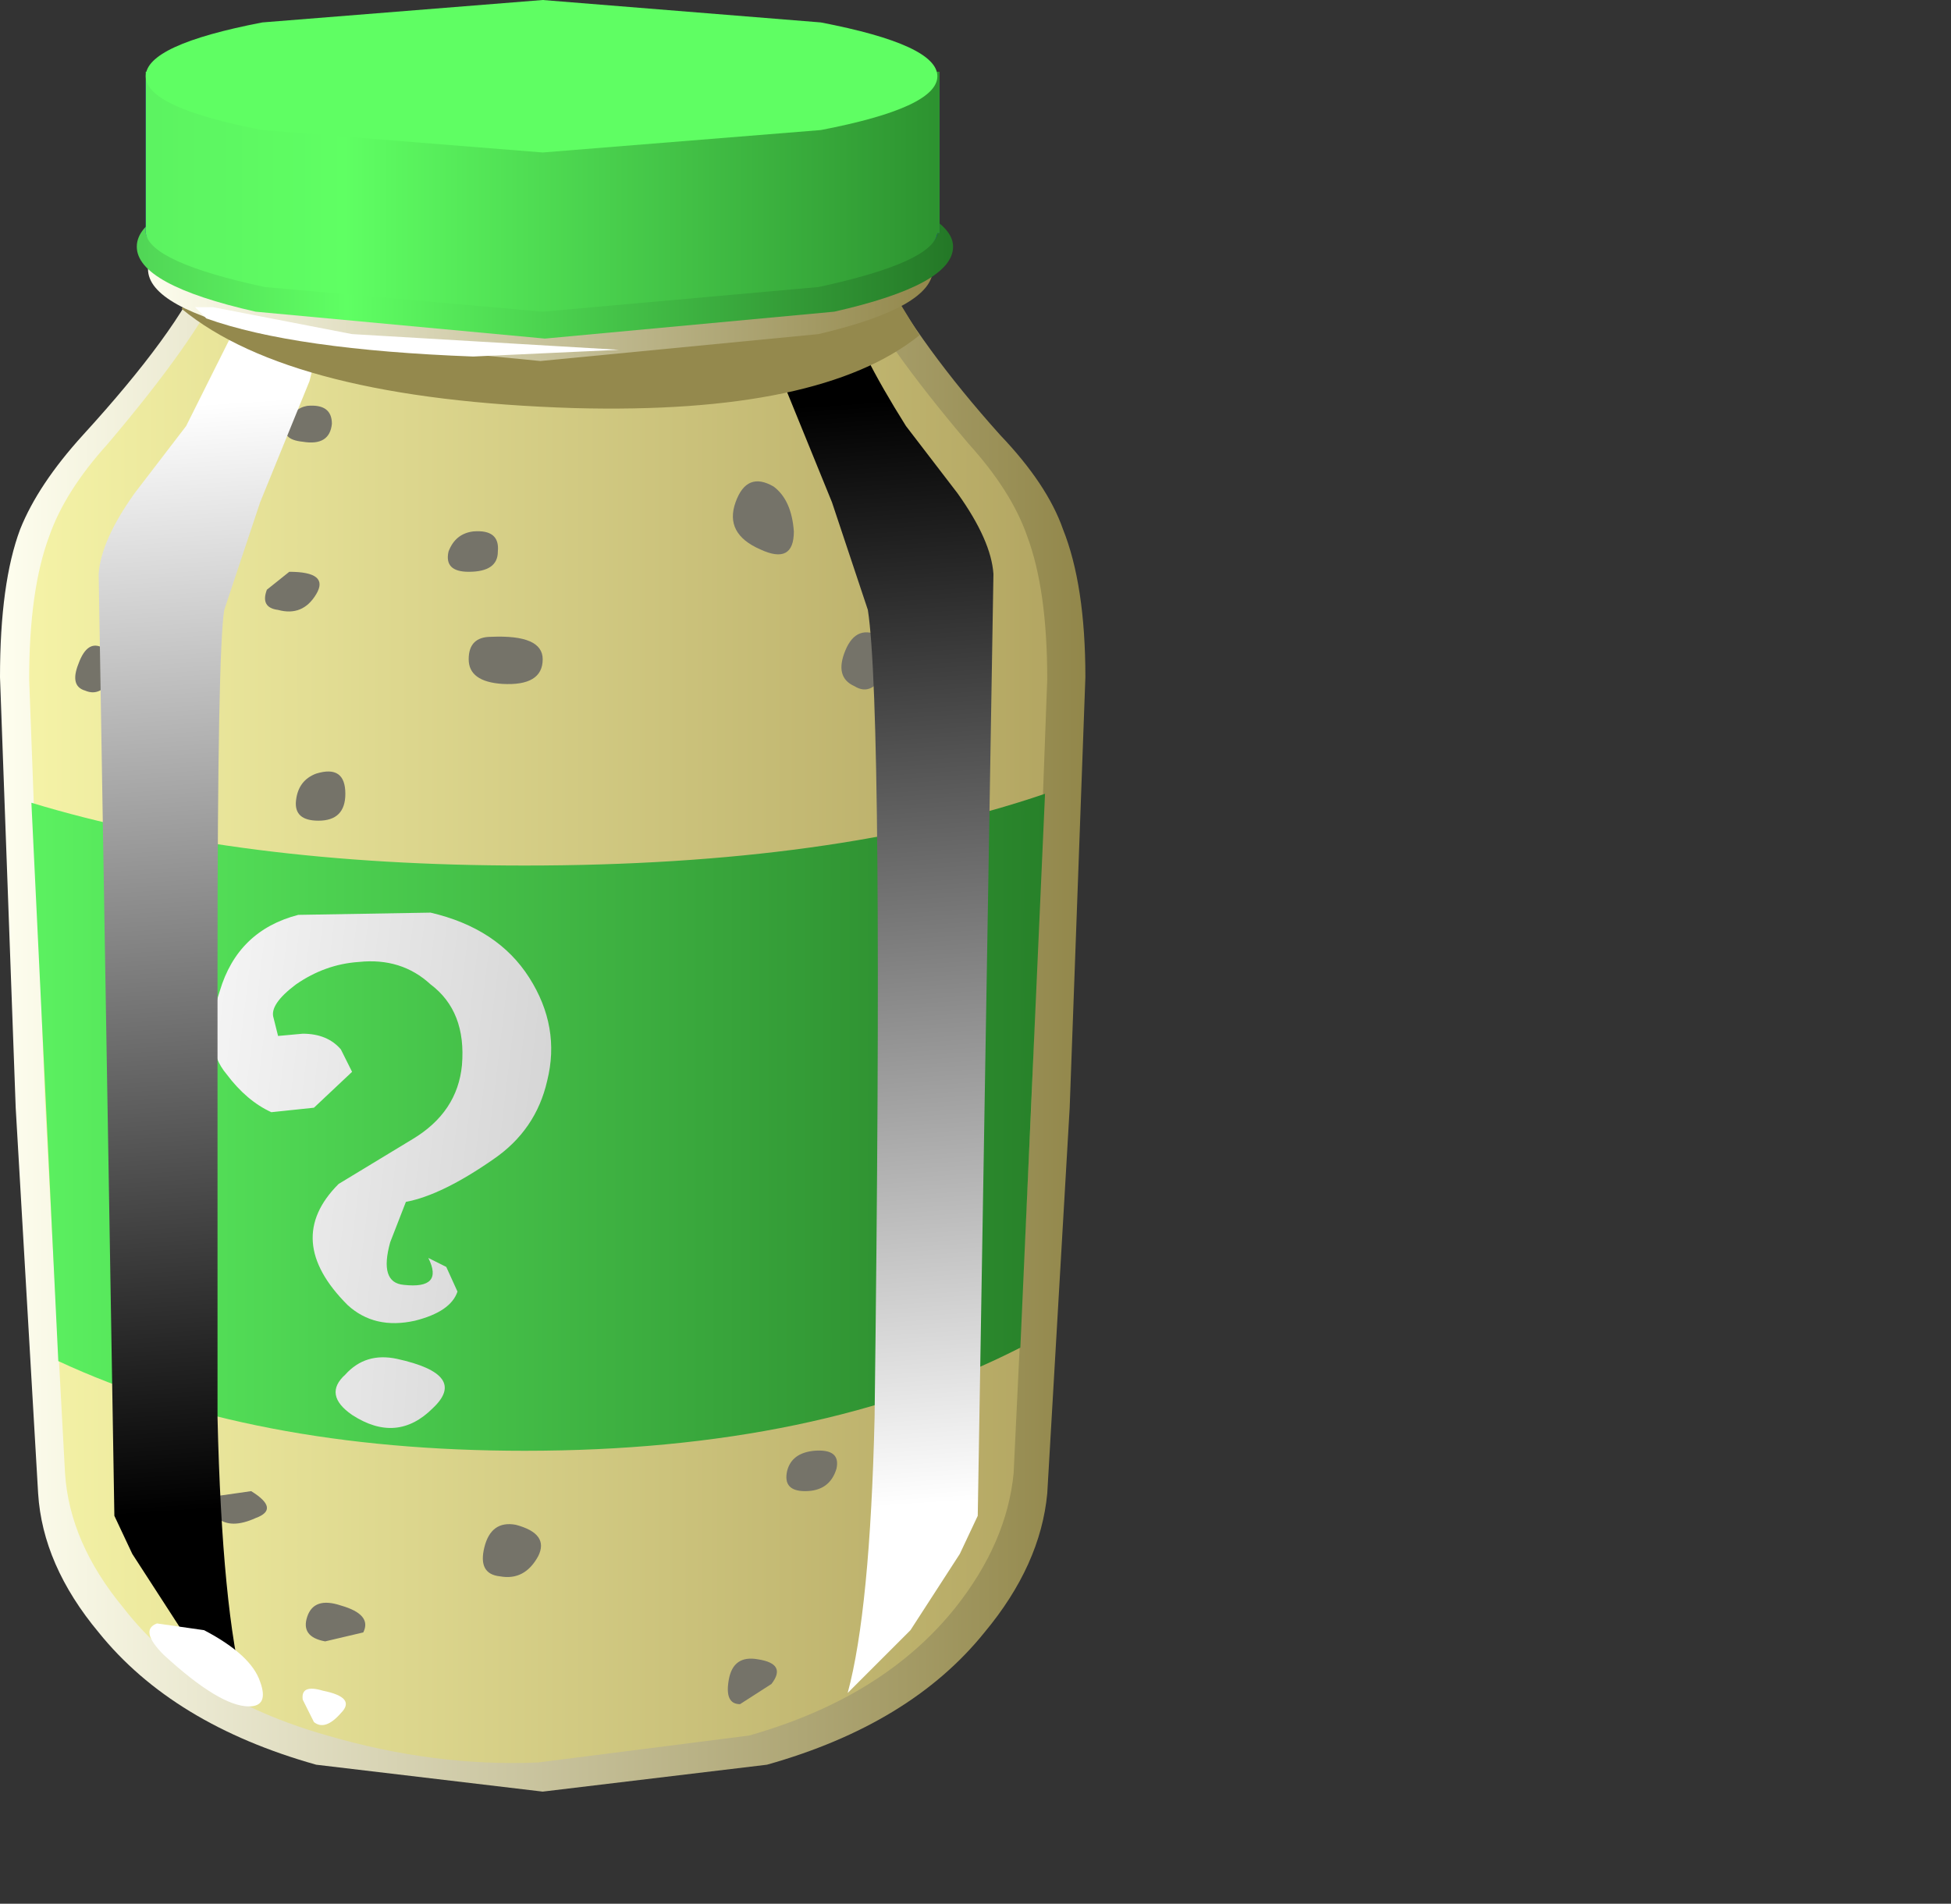 <?xml version="1.0" encoding="UTF-8" standalone="no"?>
<svg xmlns:xlink="http://www.w3.org/1999/xlink" height="42.45px" width="43.5px" xmlns="http://www.w3.org/2000/svg">
  <rect width="100%" height="100%" fill="#333333" stroke="none"/>
  <g transform="matrix(1.0, 0.0, 0.0, 1.0, 0.0, 0.0)">
    <use height="33.95" transform="matrix(1.0, 0.0, 0.0, 1.0, 0.0, 6.0)" width="24.2" xlink:href="#shape0"/>
    <use height="31.45" transform="matrix(1.0, 0.0, 0.0, 1.0, 2.2, 6.3)" width="5.25" xlink:href="#sprite0"/>
    <use height="31.45" transform="matrix(1.0, 0.0, 0.0, 1.0, 16.9, 6.3)" width="5.25" xlink:href="#sprite1"/>
    <use height="3.1" transform="matrix(1.0, 0.0, 0.0, 1.0, 4.05, 6.0)" width="16.45" xlink:href="#sprite2"/>
    <use height="8.05" transform="matrix(1.0, 0.0, 0.0, 1.0, 3.05, 0.0)" width="18.2" xlink:href="#shape4"/>
    <use height="1.2" transform="matrix(1.0, 0.0, 0.0, 1.0, 4.35, 6.8)" width="9.45" xlink:href="#sprite3"/>
    <use height="2.3" transform="matrix(1.0, 0.0, 0.0, 1.0, 3.35, 36.15)" width="4.35" xlink:href="#shape6"/>
  </g>
  <defs>
    <g id="shape0" transform="matrix(1.0, 0.0, 0.0, 1.0, 0.0, -6.0)">
      <path d="M22.3 9.7 Q23.35 10.8 23.7 11.8 24.2 13.05 24.2 15.1 L23.85 24.7 23.35 33.3 Q23.2 34.9 21.95 36.4 20.3 38.45 17.1 39.35 L12.1 39.95 7.05 39.35 Q3.85 38.45 2.2 36.4 0.95 34.9 0.85 33.3 L0.35 24.7 0.0 15.1 Q0.0 13.0 0.45 11.8 0.85 10.8 1.85 9.7 3.95 7.4 4.55 6.0 L12.1 6.35 19.6 6.0 Q20.55 7.75 22.3 9.7" fill="url(#gradient0)" fill-rule="evenodd" stroke="none"/>
      <path d="M21.6 9.9 Q22.55 10.95 22.9 11.95 23.35 13.15 23.35 15.15 L23.0 24.5 22.6 32.85 Q22.45 34.4 21.3 35.85 19.7 37.85 16.7 38.7 L12.0 39.3 Q9.7 39.4 7.3 38.7 4.3 37.85 2.75 35.85 1.55 34.4 1.45 32.85 L1.0 24.5 0.65 15.15 Q0.65 13.15 1.1 11.95 1.45 10.95 2.4 9.9 4.35 7.6 4.95 6.3 L12.0 6.7 19.05 6.3 Q19.65 7.6 21.6 9.9" fill="url(#gradient1)" fill-rule="evenodd" stroke="none"/>
      <path d="M6.45 12.75 Q7.35 12.75 7.05 13.25 6.75 13.75 6.2 13.6 5.8 13.55 5.95 13.15 L6.45 12.75" fill="#757369" fill-rule="evenodd" stroke="none"/>
      <path d="M10.95 14.2 Q12.1 14.15 12.1 14.7 12.1 15.3 11.2 15.25 10.45 15.2 10.45 14.7 10.45 14.2 10.95 14.2" fill="#757369" fill-rule="evenodd" stroke="none"/>
      <path d="M7.05 17.25 Q7.7 17.05 7.7 17.7 7.7 18.3 7.1 18.3 6.55 18.3 6.6 17.85 6.65 17.4 7.05 17.25" fill="#757369" fill-rule="evenodd" stroke="none"/>
      <path d="M2.3 14.45 Q2.8 14.7 2.5 15.1 2.25 15.55 1.9 15.4 1.55 15.3 1.75 14.8 1.95 14.25 2.3 14.45" fill="#757369" fill-rule="evenodd" stroke="none"/>
      <path d="M10.55 11.85 Q11.15 11.8 11.1 12.3 11.1 12.75 10.45 12.75 9.9 12.75 10.0 12.3 10.15 11.9 10.55 11.85" fill="#757369" fill-rule="evenodd" stroke="none"/>
      <path d="M17.25 10.85 Q17.65 11.15 17.7 11.85 17.7 12.6 16.95 12.25 16.15 11.9 16.4 11.2 16.65 10.5 17.25 10.85" fill="#757369" fill-rule="evenodd" stroke="none"/>
      <path d="M19.65 14.2 Q20.05 14.4 19.75 14.95 19.45 15.55 19.05 15.3 18.6 15.1 18.85 14.5 19.1 13.9 19.65 14.2" fill="#757369" fill-rule="evenodd" stroke="none"/>
      <path d="M6.85 9.05 Q7.4 9.0 7.4 9.45 7.35 9.95 6.75 9.85 6.25 9.8 6.4 9.45 6.55 9.1 6.85 9.05" fill="#757369" fill-rule="evenodd" stroke="none"/>
      <path d="M5.6 33.25 Q6.25 33.65 5.7 33.85 5.15 34.1 4.85 33.85 4.6 33.65 4.9 33.35 L5.6 33.25" fill="#757369" fill-rule="evenodd" stroke="none"/>
      <path d="M7.6 35.8 Q8.3 36.0 8.1 36.4 L7.25 36.6 Q6.7 36.5 6.85 36.05 7.0 35.6 7.6 35.8" fill="#757369" fill-rule="evenodd" stroke="none"/>
      <path d="M18.15 32.35 Q18.75 32.3 18.65 32.75 18.5 33.25 17.95 33.25 17.45 33.25 17.55 32.8 17.65 32.4 18.15 32.35" fill="#757369" fill-rule="evenodd" stroke="none"/>
      <path d="M20.65 34.2 Q21.15 34.15 20.9 34.6 L20.3 35.1 Q19.95 35.1 20.1 34.65 20.2 34.25 20.65 34.2" fill="#757369" fill-rule="evenodd" stroke="none"/>
      <path d="M16.9 37.0 Q17.55 37.1 17.2 37.55 L16.5 38.0 Q16.15 38.0 16.25 37.45 16.35 36.9 16.9 37.0" fill="#757369" fill-rule="evenodd" stroke="none"/>
      <path d="M11.5 34.0 Q12.25 34.2 12.0 34.7 11.7 35.25 11.15 35.15 10.65 35.1 10.8 34.5 10.95 33.9 11.5 34.0" fill="#757369" fill-rule="evenodd" stroke="none"/>
      <path d="M0.7 17.9 Q5.3 19.3 11.7 19.3 18.6 19.3 23.3 17.7 L22.75 30.05 Q18.25 32.35 11.7 32.35 5.6 32.35 1.3 30.35 L0.7 17.9" fill="url(#gradient2)" fill-rule="evenodd" stroke="none"/>
      <path d="M4.9 22.1 Q5.3 20.75 6.65 20.4 L9.6 20.35 Q11.1 20.7 11.8 21.8 12.5 22.9 12.2 24.1 11.95 25.2 11.0 25.85 9.85 26.65 9.05 26.8 L8.7 27.7 Q8.45 28.6 9.0 28.65 9.9 28.75 9.55 28.05 L9.95 28.25 10.2 28.8 Q10.05 29.25 9.25 29.45 8.35 29.65 7.75 29.1 6.3 27.65 7.55 26.4 L9.2 25.4 Q10.2 24.8 10.3 23.75 10.4 22.55 9.6 21.95 8.95 21.35 8.0 21.45 7.25 21.5 6.6 21.95 6.0 22.4 6.1 22.7 L6.2 23.1 6.75 23.05 Q7.3 23.05 7.6 23.4 L7.85 23.9 7.0 24.7 6.05 24.8 Q5.5 24.55 5.05 23.95 4.5 23.3 4.9 22.1" fill="url(#gradient3)" fill-rule="evenodd" stroke="none"/>
      <path d="M8.85 30.3 Q10.45 30.65 9.65 31.4 8.85 32.2 7.85 31.55 7.2 31.1 7.7 30.65 8.15 30.15 8.85 30.3" fill="url(#gradient4)" fill-rule="evenodd" stroke="none"/>
    </g>
    <linearGradient gradientTransform="matrix(0.015, 0.0, 0.0, -0.015, 12.1, 22.95)" gradientUnits="userSpaceOnUse" id="gradient0" spreadMethod="pad" x1="-819.2" x2="819.2">
      <stop offset="0.0" stop-color="#fffff0"/>
      <stop offset="1.0" stop-color="#918649"/>
    </linearGradient>
    <linearGradient gradientTransform="matrix(0.014, 0.0, 0.0, -0.014, 12.0, 22.8)" gradientUnits="userSpaceOnUse" id="gradient1" spreadMethod="pad" x1="-819.2" x2="819.2">
      <stop offset="0.0" stop-color="#f5f3a7"/>
      <stop offset="1.0" stop-color="#b3a662"/>
    </linearGradient>
    <linearGradient gradientTransform="matrix(0.014, 0.0, 0.0, -0.014, 12.0, 25.05)" gradientUnits="userSpaceOnUse" id="gradient2" spreadMethod="pad" x1="-819.2" x2="819.2">
      <stop offset="0.0" stop-color="#5cf261"/>
      <stop offset="1.0" stop-color="#278029"/>
    </linearGradient>
    <linearGradient gradientTransform="matrix(0.005, 6.0E-4, 6.0E-4, -0.005, 8.45, 24.8)" gradientUnits="userSpaceOnUse" id="gradient3" spreadMethod="pad" x1="-819.2" x2="819.2">
      <stop offset="0.0" stop-color="#f5f5f5"/>
      <stop offset="1.0" stop-color="#d4d4d4"/>
    </linearGradient>
    <linearGradient gradientTransform="matrix(0.005, 3.0E-4, 3.0E-4, -0.005, 8.05, 31.0)" gradientUnits="userSpaceOnUse" id="gradient4" spreadMethod="pad" x1="-819.2" x2="819.2">
      <stop offset="0.0" stop-color="#f5f5f5"/>
      <stop offset="1.0" stop-color="#d4d4d4"/>
    </linearGradient>
    <g id="sprite0" transform="matrix(1.0, 0.0, 0.0, 1.0, 0.0, 0.0)">
      <use height="31.45" transform="matrix(1.0, 0.0, 0.0, 1.0, 0.0, 0.0)" width="5.25" xlink:href="#shape1"/>
    </g>
    <g id="shape1" transform="matrix(1.0, 0.0, 0.0, 1.0, 0.0, 0.0)">
      <path d="M3.3 0.5 L5.25 0.0 4.7 2.2 3.6 4.9 2.8 7.3 Q2.65 8.2 2.65 15.2 L2.65 25.3 Q2.75 29.6 3.25 31.45 L1.85 30.05 0.75 28.35 0.35 27.5 0.0 6.5 Q0.05 5.75 0.8 4.7 L1.95 3.2 3.3 0.5" fill="url(#gradient5)" fill-rule="evenodd" stroke="none"/>
    </g>
    <linearGradient gradientTransform="matrix(0.001, 0.015, 0.015, -0.001, 2.9, 15.0)" gradientUnits="userSpaceOnUse" id="gradient5" spreadMethod="pad" x1="-819.2" x2="819.2">
      <stop offset="0.0" stop-color="#ffffff"/>
      <stop offset="1.0" stop-color="#000000"/>
    </linearGradient>
    <g id="sprite1" transform="matrix(1.0, 0.0, 0.0, 1.0, 0.0, 0.0)">
      <use height="31.45" transform="matrix(1.0, 0.0, 0.0, 1.0, 0.0, 0.0)" width="5.25" xlink:href="#shape2"/>
    </g>
    <g id="shape2" transform="matrix(1.0, 0.0, 0.0, 1.0, 0.0, 0.0)">
      <path d="M1.95 0.5 Q2.2 1.45 3.3 3.2 L4.45 4.7 Q5.2 5.75 5.25 6.5 L4.9 27.5 4.5 28.35 3.4 30.05 2.0 31.45 Q2.5 29.6 2.6 25.3 2.8 9.55 2.45 7.3 L1.65 4.9 0.55 2.2 Q0.0 0.4 0.0 0.0 L1.95 0.5" fill="url(#gradient6)" fill-rule="evenodd" stroke="none"/>
    </g>
    <linearGradient gradientTransform="matrix(-0.001, -0.015, 0.015, -0.001, 2.35, 15.0)" gradientUnits="userSpaceOnUse" id="gradient6" spreadMethod="pad" x1="-819.2" x2="819.2">
      <stop offset="0.0" stop-color="#ffffff"/>
      <stop offset="1.0" stop-color="#000000"/>
    </linearGradient>
    <g id="sprite2" transform="matrix(1.0, 0.0, 0.0, 1.0, 0.0, 0.0)">
      <use height="3.15" transform="matrix(1.0, 0.0, 0.0, 0.984, 0.0, 0.0)" width="16.45" xlink:href="#shape3"/>
    </g>
    <g id="shape3" transform="matrix(1.0, 0.0, 0.0, 1.0, 0.0, 0.0)">
      <path d="M15.55 0.0 L16.45 1.5 Q14.25 3.3 8.75 3.15 2.45 2.95 0.0 0.9 L0.5 0.0 8.0 0.4 15.55 0.0" fill="#94894d" fill-rule="evenodd" stroke="none"/>
    </g>
    <g id="shape4" transform="matrix(1.0, 0.0, 0.0, 1.0, -3.05, 0.0)">
      <path d="M20.8 6.0 Q20.8 6.85 18.25 7.45 L12.05 8.05 5.9 7.45 Q3.3 6.85 3.3 6.0 3.3 5.15 5.9 4.55 L12.05 3.95 18.25 4.55 Q20.8 5.15 20.8 6.0" fill="url(#gradient7)" fill-rule="evenodd" stroke="none"/>
      <path d="M21.25 5.5 Q21.25 6.35 18.6 6.95 L12.15 7.55 5.7 6.95 Q3.05 6.35 3.05 5.5 3.05 4.65 5.7 4.1 L12.15 3.5 18.6 4.1 Q21.25 4.7 21.25 5.5" fill="url(#gradient8)" fill-rule="evenodd" stroke="none"/>
      <path d="M20.95 1.8 L20.95 5.2 20.9 5.2 Q20.85 5.75 18.25 6.2 L12.1 6.6 5.9 6.2 Q3.35 5.75 3.25 5.2 L3.25 1.8 20.95 1.8" fill="#0304d6" fill-rule="evenodd" stroke="none"/>
      <path d="M20.95 1.6 L20.95 5.2 20.9 5.2 Q20.8 5.85 18.25 6.4 L12.1 6.95 5.9 6.4 Q3.35 5.85 3.25 5.2 L3.25 1.6 20.95 1.6" fill="url(#gradient9)" fill-rule="evenodd" stroke="none"/>
      <path d="M20.9 1.7 Q20.9 2.4 18.3 2.9 L12.1 3.4 5.85 2.9 Q3.25 2.4 3.25 1.7 3.25 1.0 5.85 0.5 L12.1 0.0 18.3 0.5 Q20.9 1.0 20.9 1.7" fill="#5ffe63" fill-rule="evenodd" stroke="none"/>
    </g>
    <linearGradient gradientTransform="matrix(0.011, 0.0, 0.0, -0.011, 12.05, 6.0)" gradientUnits="userSpaceOnUse" id="gradient7" spreadMethod="pad" x1="-819.2" x2="819.2">
      <stop offset="0.0" stop-color="#fffff0"/>
      <stop offset="1.0" stop-color="#918649"/>
    </linearGradient>
    <linearGradient gradientTransform="matrix(0.011, 0.0, 0.0, -0.011, 12.15, 5.5)" gradientUnits="userSpaceOnUse" id="gradient8" spreadMethod="pad" x1="-819.2" x2="819.2">
      <stop offset="0.0" stop-color="#51d656"/>
      <stop offset="0.255" stop-color="#5fff63"/>
      <stop offset="1.0" stop-color="#247827"/>
    </linearGradient>
    <linearGradient gradientTransform="matrix(0.011, 0.0, 0.0, -0.011, 12.1, 4.3)" gradientUnits="userSpaceOnUse" id="gradient9" spreadMethod="pad" x1="-819.2" x2="819.2">
      <stop offset="0.0" stop-color="#5cf261"/>
      <stop offset="0.255" stop-color="#5fff63"/>
      <stop offset="1.0" stop-color="#2c912f"/>
    </linearGradient>
    <g id="sprite3" transform="matrix(1.0, 0.0, 0.0, 1.0, -0.05, 0.0)">
      <use height="1.2" transform="matrix(1.0, 0.0, 0.0, 1.0, 0.05, 0.0)" width="9.45" xlink:href="#shape5"/>
    </g>
    <g id="shape5" transform="matrix(1.0, 0.0, 0.0, 1.0, -0.05, 0.0)">
      <path d="M0.45 0.05 L3.55 0.65 9.5 1.0 6.25 1.15 Q2.25 1.0 0.3 0.3 L0.05 0.05 0.45 0.05" fill="#ffffff" fill-rule="evenodd" stroke="none"/>
    </g>
    <g id="shape6" transform="matrix(1.0, 0.0, 0.0, 1.0, -3.35, -36.15)">
      <path d="M4.55 36.35 Q5.6 36.9 5.8 37.5 6.0 38.05 5.55 38.05 4.9 38.05 3.65 36.9 3.1 36.35 3.5 36.2 L4.55 36.35" fill="#ffffff" fill-rule="evenodd" stroke="none"/>
      <path d="M7.2 37.7 Q7.95 37.85 7.6 38.2 7.25 38.6 7.0 38.4 L6.75 37.9 Q6.7 37.55 7.2 37.7" fill="#ffffff" fill-rule="evenodd" stroke="none"/>
    </g>
  </defs>
</svg>
